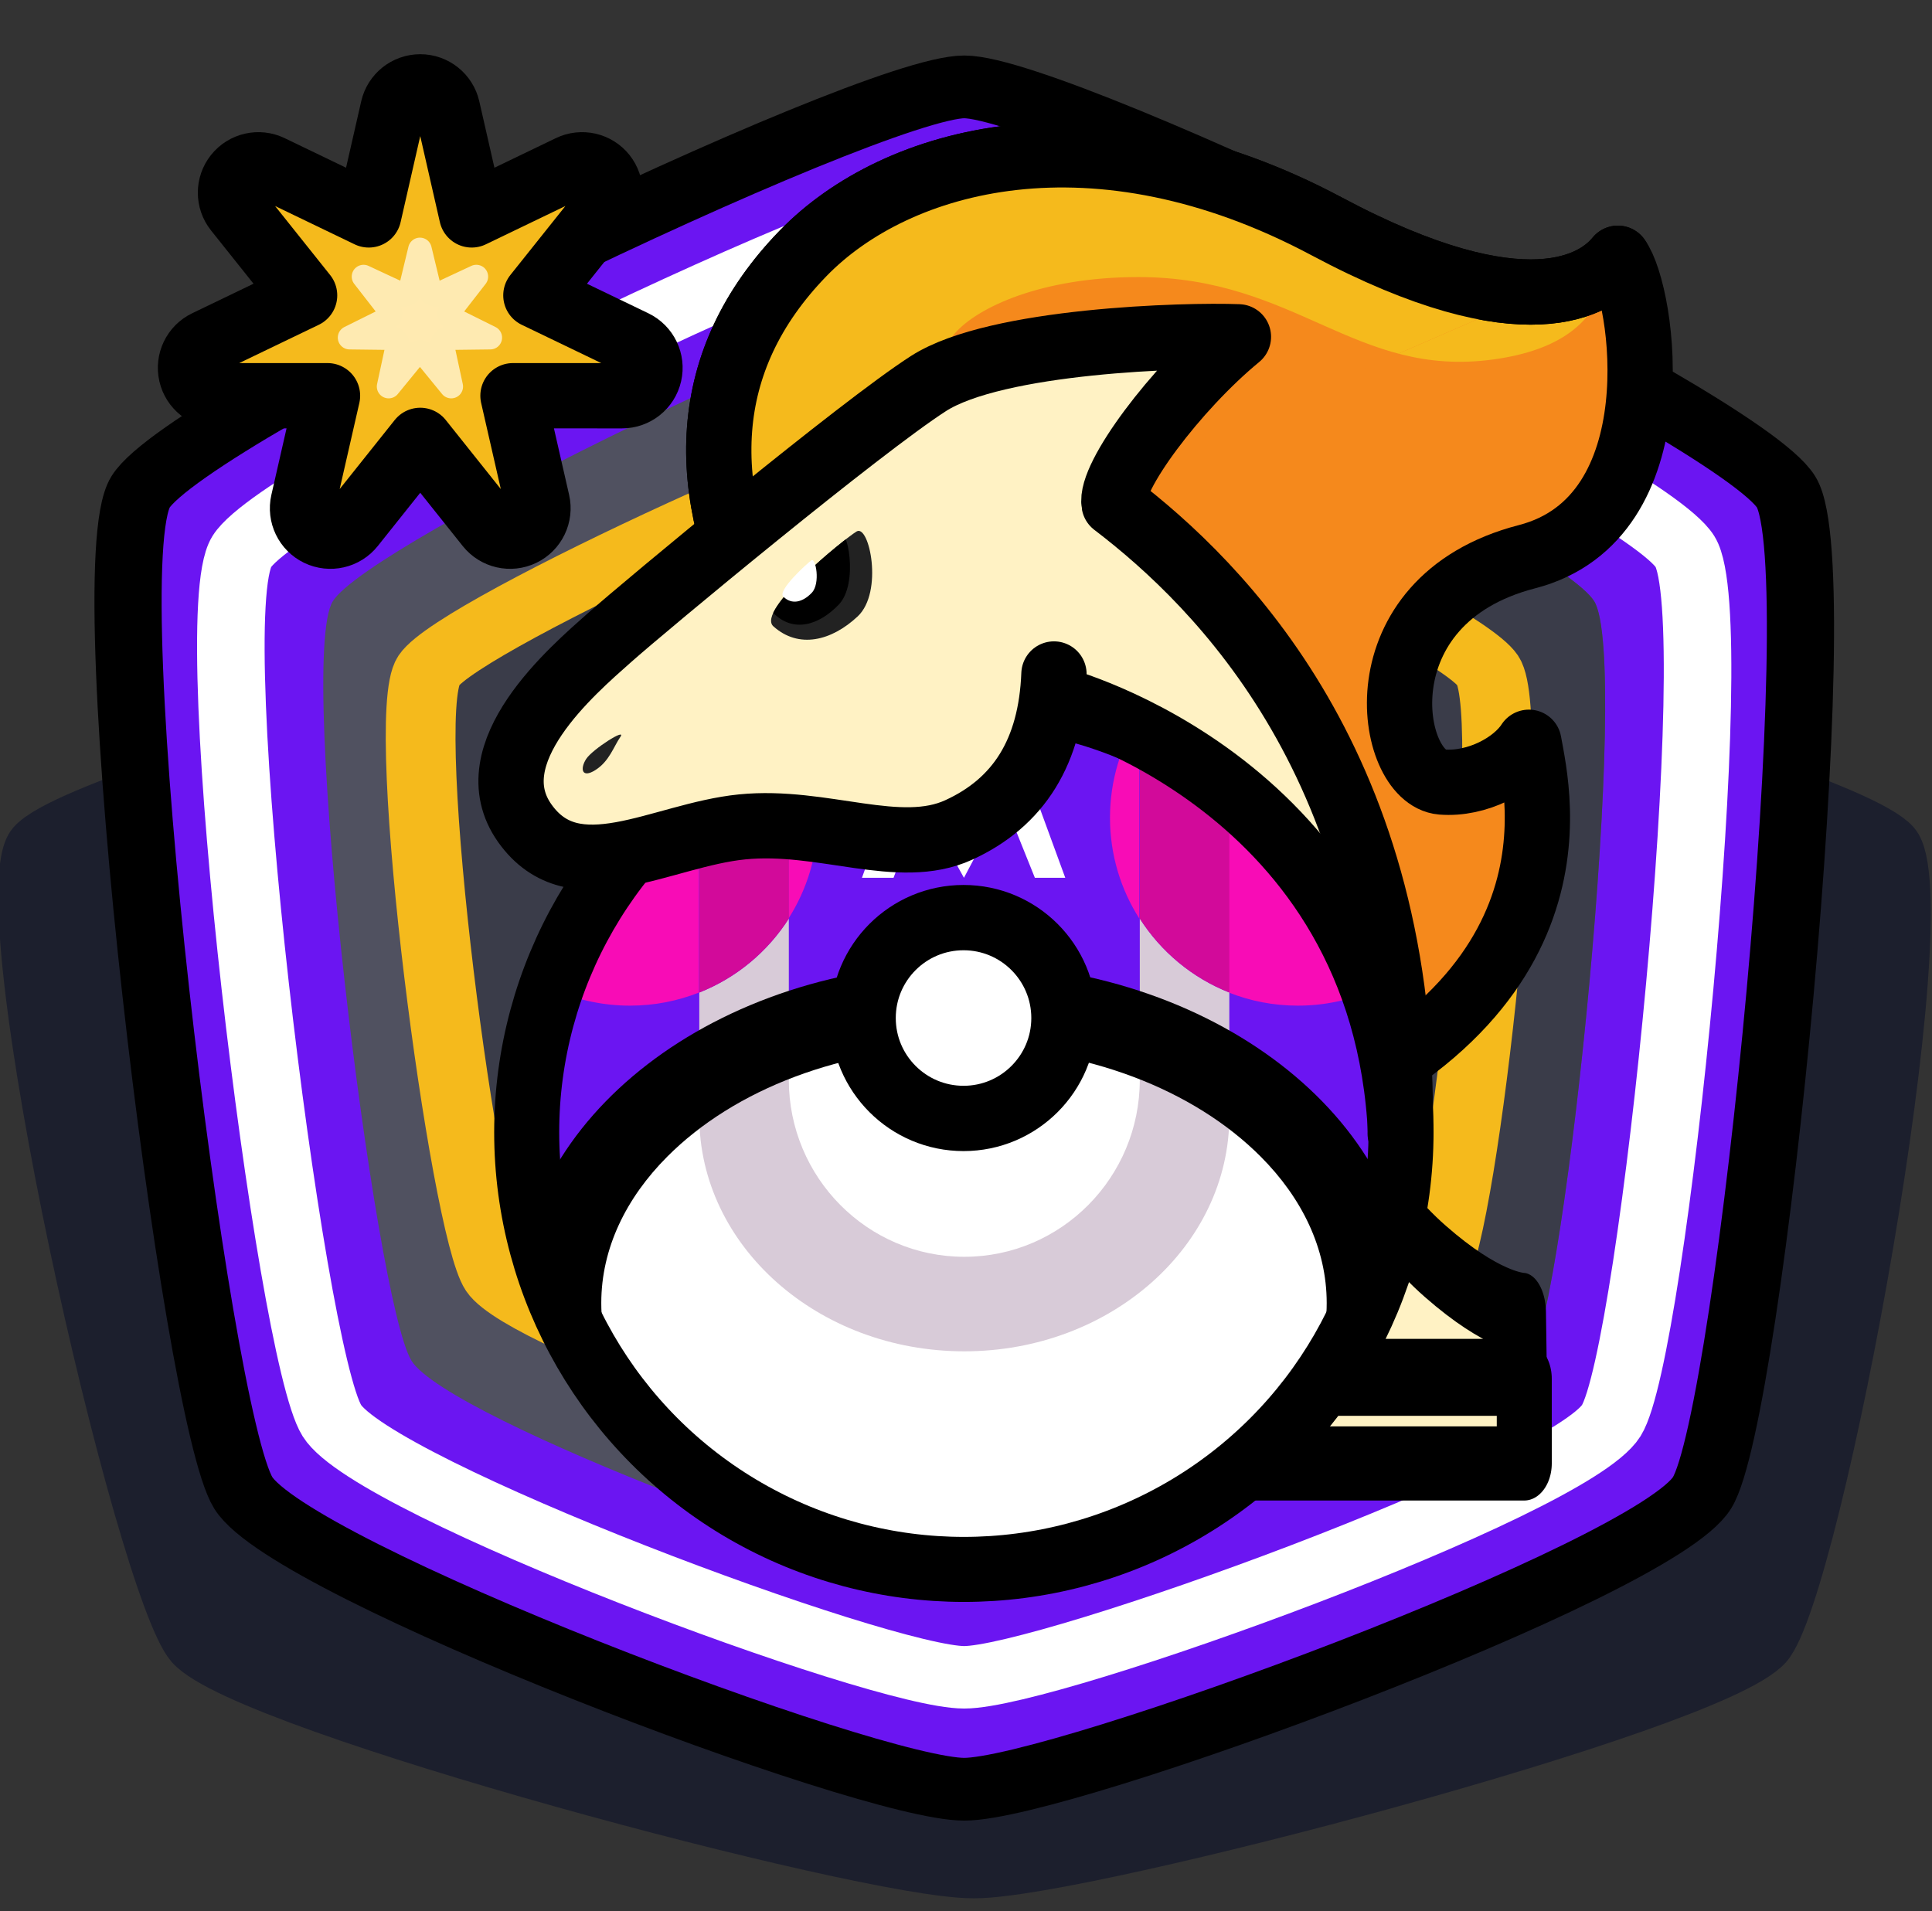 <?xml version="1.0" encoding="UTF-8" standalone="no"?>
<!DOCTYPE svg PUBLIC "-//W3C//DTD SVG 1.1//EN" "http://www.w3.org/Graphics/SVG/1.1/DTD/svg11.dtd">
<svg width="100%" height="100%" viewBox="0 0 278 275" version="1.1" xmlns="http://www.w3.org/2000/svg" xmlns:xlink="http://www.w3.org/1999/xlink" xml:space="preserve" xmlns:serif="http://www.serif.com/" style="fill-rule:evenodd;clip-rule:evenodd;stroke-linecap:round;stroke-linejoin:round;stroke-miterlimit:1.5;">
    <rect x="0" y="0" width="278" height="275" fill="#333333" stroke="none"/>
    <g transform="matrix(0.75,0,0,0.75,0,2.25)">
        <g transform="matrix(1,0,0,1,-65,-50.457)">
            <g id="Masterball">
                <g transform="matrix(2.641,0,0,1.764,-33.014,42.894)">
                    <path d="M107.76,65.74C115.171,65.74 170.03,87.561 173.736,93.98C177.441,100.398 168.181,175.537 164.475,181.955C160.769,188.374 115.27,206.286 107.859,206.286C100.448,206.286 55.689,188.374 51.983,181.955C48.277,175.537 36.786,100.398 40.491,93.98C44.197,87.561 100.349,65.74 107.76,65.74Z" style="fill:rgb(28,31,45);stroke:rgb(28,31,45);stroke-width:5.56px;"/>
                </g>
                <g transform="matrix(2.488,0,0,2.324,-17.666,-88.985)">
                    <path d="M107.582,65.883C114.993,65.883 167.253,92.908 170.958,99.326C174.664,105.744 168.181,175.537 164.475,181.955C160.769,188.374 114.993,206.43 107.582,206.43C100.171,206.43 55.689,188.374 51.983,181.955C48.277,175.537 40.357,105.744 44.063,99.326C47.768,92.908 100.171,65.883 107.582,65.883Z" style="fill:rgb(107,21,242);stroke:black;stroke-width:5.18px;"/>
                </g>
                <g transform="matrix(2.182,0,0,2.018,15.245,-47.155)">
                    <path d="M107.582,65.815C114.993,65.815 167.253,92.908 170.958,99.326C174.664,105.744 168.181,175.537 164.475,181.955C160.769,188.374 114.993,206.361 107.582,206.361C100.171,206.361 55.689,188.374 51.983,181.955C48.277,175.537 40.357,105.744 44.063,99.326C47.768,92.908 100.171,65.815 107.582,65.815Z" style="fill:rgb(107,21,242);stroke:white;stroke-width:5.94px;"/>
                </g>
                <g transform="matrix(1.907,0,0,1.764,44.832,-12.407)">
                    <path d="M107.582,65.74C114.993,65.74 167.253,92.908 170.958,99.326C174.664,105.744 168.181,175.537 164.475,181.955C160.769,188.374 114.993,206.286 107.582,206.286C100.171,206.286 55.689,188.374 51.983,181.955C48.277,175.537 40.357,105.744 44.063,99.326C47.768,92.908 100.171,65.74 107.582,65.74Z" style="fill:rgb(80,81,96);"/>
                    <clipPath id="_clip1">
                        <path d="M107.582,65.74C114.993,65.74 167.253,92.908 170.958,99.326C174.664,105.744 168.181,175.537 164.475,181.955C160.769,188.374 114.993,206.286 107.582,206.286C100.171,206.286 55.689,188.374 51.983,181.955C48.277,175.537 40.357,105.744 44.063,99.326C47.768,92.908 100.171,65.74 107.582,65.74Z"/>
                    </clipPath>
                    <g clip-path="url(#_clip1)">
                        <g transform="matrix(0.549,0,0,0.594,-3.404,26.144)">
                            <rect x="202" y="38.686" width="162.768" height="324.407" style="fill:rgb(58,60,73);"/>
                        </g>
                    </g>
                </g>
                <g transform="matrix(1.634,0,0,1.406,74.227,36.441)">
                    <path d="M107.582,65.588C114.993,65.588 165.329,92.908 169.034,99.326C172.74,105.744 166.257,175.537 162.551,181.955C158.845,188.374 114.993,206.135 107.582,206.135C100.171,206.135 56.33,188.374 52.624,181.955C48.919,175.537 40.998,105.744 44.704,99.326C48.41,92.908 100.171,65.588 107.582,65.588Z" style="fill:rgb(58,60,73);stroke:rgb(245,186,28);stroke-width:8.19px;"/>
                </g>
                <g transform="matrix(0.806,0,0,0.806,97.004,71.979)">
                    <path d="M143.032,119.02C126.012,86.254 126.694,55.423 151.435,29.912C173.732,6.922 221.119,-5.854 276.116,23.476C323.596,48.798 340.46,37.155 345.397,31.055C351.53,39.356 359.411,92.891 323.771,102.099C283.488,112.507 290.748,154.7 303.486,155.736C311.958,156.425 320.789,151.611 324.224,146.275C326.5,159.028 339.381,211.405 254.137,240.845C156.258,250.927 192.234,182.765 192.234,182.765L154.325,139.487C154.325,139.487 160.053,151.787 143.032,119.02Z" style="fill:rgb(245,137,28);"/>
                    <g>
                        <clipPath id="_clip2">
                            <path d="M143.032,119.02C126.012,86.254 126.694,55.423 151.435,29.912C173.732,6.922 221.119,-5.854 276.116,23.476C323.596,48.798 340.46,37.155 345.397,31.055C351.53,39.356 359.411,92.891 323.771,102.099C283.488,112.507 290.748,154.7 303.486,155.736C311.958,156.425 320.789,151.611 324.224,146.275C326.5,159.028 339.381,211.405 254.137,240.845C156.258,250.927 192.234,182.765 192.234,182.765L154.325,139.487C154.325,139.487 160.053,151.787 143.032,119.02Z"/>
                        </clipPath>
                        <g clip-path="url(#_clip2)">
                            <path d="M143.032,141.696C143.032,141.696 165.209,117.228 167.498,114.819C169.787,112.41 171.636,67.545 187.537,48.987C192.844,42.792 208.192,35.531 231.249,35.531C268.935,35.531 282.867,59.62 315.734,55.147C348.601,50.673 343.095,27.616 343.095,17.636C343.095,7.656 276.597,-16.07 276.597,-16.07C276.597,-16.07 161.494,-34.554 146.791,-28.673C132.088,-22.792 96.801,-9.769 94.7,-5.568C92.6,-1.367 91.34,42.322 90.5,57.865C89.659,73.408 103.113,110.795 102.688,116.677C102.262,122.558 143.032,141.696 143.032,141.696Z" style="fill:rgb(245,186,28);"/>
                        </g>
                    </g>
                    <path d="M143.032,119.02C126.012,86.254 126.694,55.423 151.435,29.912C173.732,6.922 221.119,-5.854 276.116,23.476C323.596,48.798 340.46,37.155 345.397,31.055C351.53,39.356 359.411,92.891 323.771,102.099C283.488,112.507 290.748,154.7 303.486,155.736C311.958,156.425 320.789,151.611 324.224,146.275C326.5,159.028 339.381,211.405 254.137,240.845C156.258,250.927 192.234,182.765 192.234,182.765L154.325,139.487C154.325,139.487 160.053,151.787 143.032,119.02Z" style="fill:none;stroke:black;stroke-width:15.54px;"/>
                    <g transform="matrix(0.579,0,0,1,132.294,-36.426)">
                        <path d="M252.325,251.821C251.973,276.785 269.554,294.366 293.112,306.321C316.669,318.275 328.992,318.508 328.992,318.508L329.39,334.227L165.567,334.227" style="fill:rgb(255,242,196);stroke:black;stroke-width:19.02px;"/>
                    </g>
                    <g transform="matrix(0.825,0,0,1.112,45.526,-51.281)">
                        <rect x="152.138" y="313.914" width="184.345" height="18.13" style="fill:rgb(255,242,196);stroke:black;stroke-width:15.87px;"/>
                    </g>
                </g>
                <g transform="matrix(1.125,0,0,1.125,21.164,16.852)">
                    <circle cx="203.341" cy="220.316" r="74.554" style="fill:rgb(107,21,242);"/>
                    <clipPath id="_clip3">
                        <circle cx="203.341" cy="220.316" r="74.554"/>
                    </clipPath>
                    <g clip-path="url(#_clip3)">
                        <g transform="matrix(0.895,0,0,0.659,22.573,101.958)">
                            <circle cx="202" cy="223.8" r="77.077" style="fill:white;"/>
                        </g>
                        <g transform="matrix(-0.515,0,0,0.578,329.411,38.008)">
                            <path d="M157.057,274.176C149.979,276.674 142.266,278.046 134.196,278.046C99.862,278.046 71.988,253.201 71.988,222.599C71.988,191.997 99.862,167.151 134.196,167.151C142.266,167.151 149.979,168.524 157.057,171.021L157.057,274.176Z" style="fill:rgb(248,12,182);"/>
                        </g>
                        <g transform="matrix(-0.515,0,0,0.578,329.411,38.008)">
                            <path d="M186.688,192.847C192.839,201.446 196.404,211.654 196.404,222.599C196.404,233.543 192.839,243.752 186.688,252.35L186.688,192.847Z" style="fill:rgb(248,12,182);"/>
                        </g>
                        <g transform="matrix(-0.515,0,0,0.578,215.511,38.008)">
                            <path d="M111.335,171.021C118.413,168.524 126.126,167.151 134.196,167.151C168.53,167.151 196.404,191.997 196.404,222.599C196.404,253.201 168.53,278.046 134.196,278.046C126.126,278.046 118.413,276.674 111.335,274.176L111.335,171.021Z" style="fill:rgb(248,12,182);"/>
                        </g>
                        <g transform="matrix(-0.515,0,0,0.578,215.511,38.008)">
                            <path d="M81.704,252.35C75.553,243.752 71.988,233.543 71.988,222.599C71.988,211.654 75.553,201.446 81.704,192.847L81.704,252.35Z" style="fill:rgb(248,12,182);"/>
                        </g>
                        <g transform="matrix(0.889,0,0,0.889,38.952,29.86)">
                            <path d="M235.839,204.704L235.839,211.173C235.839,236.057 213.059,256.259 185,256.259C156.941,256.259 134.161,236.057 134.161,211.173L134.161,203.105C134.546,202.962 134.934,202.824 135.328,202.691C140.678,200.89 145.901,199.264 151.337,198.215L151.337,204.167C151.337,222.908 166.421,238.123 185,238.123C203.579,238.123 218.663,222.908 218.663,204.167L218.663,201.994C222.768,202.581 226.864,203.216 230.949,203.881C232.58,204.146 234.21,204.425 235.839,204.704Z" style="fill:rgb(216,203,216);"/>
                        </g>
                        <g transform="matrix(0.889,0,0,0.889,38.952,29.86)">
                            <path d="M151.337,173.238L151.337,198.215C145.901,199.264 140.678,200.89 135.328,202.691C134.934,202.824 134.546,202.962 134.161,203.105L134.161,187.428C141.271,184.615 147.276,179.605 151.337,173.238Z" style="fill:rgb(216,203,216);"/>
                        </g>
                        <g transform="matrix(0.889,0,0,0.889,38.952,29.86)">
                            <path d="M235.839,187.428L235.839,204.704C234.21,204.425 232.58,204.146 230.949,203.881C226.864,203.216 222.768,202.581 218.663,201.994L218.663,173.238C222.724,179.605 228.729,184.615 235.839,187.428Z" style="fill:rgb(216,203,216);"/>
                        </g>
                        <g transform="matrix(0.889,0,0,0.889,38.952,29.86)">
                            <path d="M134.161,187.428L134.161,120.361C141.271,123.174 147.276,128.184 151.337,134.551L151.337,173.238C147.276,179.605 141.271,184.615 134.161,187.428Z" style="fill:rgb(210,10,154);"/>
                        </g>
                        <g transform="matrix(0.889,0,0,0.889,38.952,29.86)">
                            <path d="M235.839,120.361C228.729,123.174 222.724,128.184 218.663,134.551L218.663,173.238C222.724,179.605 228.729,184.615 235.839,187.428L235.839,120.361Z" style="fill:rgb(210,10,154);"/>
                        </g>
                        <g transform="matrix(0.895,0,0,0.659,22.573,101.958)">
                            <path d="M202,135.909C249.494,135.909 287.04,176.306 287.04,223.8C287.04,271.294 249.494,311.692 202,311.692C154.506,311.692 116.96,271.294 116.96,223.8C116.96,176.306 154.506,135.909 202,135.909ZM202,157.538C178.823,157.538 158.186,168.547 145.446,185.923C137.643,196.565 132.887,209.605 132.887,223.8C132.887,237.996 137.643,251.035 145.446,261.678C158.186,279.053 178.823,290.062 202,290.062C225.177,290.062 245.814,279.053 258.554,261.678C266.357,251.035 271.113,237.996 271.113,223.8C271.113,209.605 266.357,196.565 258.554,185.923C245.814,168.547 225.177,157.538 202,157.538Z"/>
                        </g>
                        <g transform="matrix(0.947,0,0,0.947,11.429,27.18)">
                            <circle cx="202.595" cy="183.368" r="18.084" style="fill:white;stroke:black;stroke-width:11.76px;"/>
                        </g>
                    </g>
                    <circle cx="203.341" cy="220.316" r="74.554" style="fill:none;stroke:black;stroke-width:11.09px;"/>
                </g>
                <g transform="matrix(0.786,0,0,0.786,-29.61,-173.956)">
                    <path d="M330.761,495.976L344.113,458.902L355.605,481.365L366.822,458.902L380.393,495.976L372.974,495.976L365.509,477.398L355.659,495.976L345.427,477.398L338.477,495.976L330.761,495.976Z" style="fill:white;"/>
                </g>
                <g transform="matrix(0.806,0,0,0.806,97.004,71.979)">
                    <path d="M143.032,119.02C126.012,86.254 126.694,55.423 151.435,29.912C173.732,6.922 221.119,-5.854 276.116,23.476C323.596,48.798 340.46,37.155 345.397,31.055" style="fill:rgb(245,137,28);"/>
                    <g>
                        <clipPath id="_clip4">
                            <path d="M143.032,119.02C126.012,86.254 126.694,55.423 151.435,29.912C173.732,6.922 221.119,-5.854 276.116,23.476C323.596,48.798 340.46,37.155 345.397,31.055"/>
                        </clipPath>
                        <g clip-path="url(#_clip4)">
                            <path d="M143.032,141.696C143.032,141.696 165.209,117.228 167.498,114.819C169.787,112.41 171.636,67.545 187.537,48.987C192.844,42.792 208.192,35.531 231.249,35.531C268.935,35.531 282.867,59.62 315.734,55.147C348.601,50.673 343.095,27.616 343.095,17.636C343.095,7.656 276.597,-16.07 276.597,-16.07C276.597,-16.07 161.494,-34.554 146.791,-28.673C132.088,-22.792 96.801,-9.769 94.7,-5.568C92.6,-1.367 91.34,42.322 90.5,57.865C89.659,73.408 103.113,110.795 102.688,116.677C102.262,122.558 143.032,141.696 143.032,141.696Z" style="fill:rgb(245,186,28);"/>
                        </g>
                    </g>
                    <path d="M143.032,119.02C126.012,86.254 126.694,55.423 151.435,29.912C173.732,6.922 221.119,-5.854 276.116,23.476C323.596,48.798 340.46,37.155 345.397,31.055" style="fill:none;stroke:black;stroke-width:15.54px;"/>
                    <g transform="matrix(1.026,0,0,1.026,-4.912,-3.359)">
                        <path d="M286.494,194.279C286.718,203.889 286.232,211.512 286.494,203.246C287.695,165.438 214.024,134.095 213.319,135.999C207.034,152.976 206.015,161.855 192.154,168.198C178.293,174.541 160.674,165.614 141.88,167.493C123.085,169.373 102.986,182.866 91.475,166.656C79.963,150.446 102.626,131.135 111.083,123.617C119.541,116.1 169.395,74.722 185.135,64.62C200.875,54.518 244.816,53.315 257.032,53.785C242.467,65.766 227.02,86.44 228.195,92.548C252.862,111.342 285.154,136.665 286.494,194.279Z" style="fill:rgb(255,242,196);"/>
                    </g>
                    <g transform="matrix(1,0,0,1,-3.724,-2.069)">
                        <path d="M215.73,138.103C215.73,138.103 293.572,158.294 297.426,241.541" style="fill:none;stroke:black;stroke-width:15.54px;"/>
                    </g>
                    <g transform="matrix(1.463,0,0,1.463,-74.938,-61.634)">
                        <path d="M149.916,123.249C147.053,120.687 161.405,109.041 163.458,107.809C165.511,106.577 167.862,117.671 163.62,121.639C159.377,125.608 154.057,126.955 149.916,123.249Z" style="fill:rgb(34,34,34);"/>
                        <g>
                            <clipPath id="_clip5">
                                <path d="M149.916,123.249C147.053,120.687 161.405,109.041 163.458,107.809C165.511,106.577 167.862,117.671 163.62,121.639C159.377,125.608 154.057,126.955 149.916,123.249Z"/>
                            </clipPath>
                            <g clip-path="url(#_clip5)">
                                <g transform="matrix(0.775,0,0,0.861,33.739,14.988)">
                                    <path d="M149.916,123.249C147.053,120.687 161.405,109.041 163.458,107.809C165.511,106.577 167.862,117.671 163.62,121.639C159.377,125.608 154.057,126.955 149.916,123.249Z"/>
                                </g>
                            </g>
                        </g>
                    </g>
                    <g transform="matrix(0.496,0,0,0.558,72.372,42.811)">
                        <path d="M149.916,123.249C147.053,120.687 161.405,109.041 163.458,107.809C165.511,106.577 167.862,117.671 163.62,121.639C159.377,125.608 154.057,126.955 149.916,123.249Z" style="fill:white;"/>
                    </g>
                    <g transform="matrix(1.026,0,0,1.026,-8.635,-5.428)">
                        <path d="M214.237,132.019C213.533,150.109 206.015,161.855 192.154,168.198C178.293,174.541 160.674,165.614 141.88,167.493C123.085,169.373 102.986,182.866 91.475,166.656C79.963,150.446 102.626,131.135 111.083,123.617C119.541,116.1 169.395,74.722 185.135,64.62C200.875,54.518 244.816,53.315 257.032,53.785C242.467,65.766 227.02,86.44 228.195,92.548C252.862,111.342 295.946,154.155 294.565,238.631" style="fill:none;stroke:black;stroke-width:15.15px;"/>
                    </g>
                    <g transform="matrix(-1.671,0.122,-0.118,-1.612,294.257,376.865)">
                        <path d="M100.798,151.455C101.852,150.1 102.594,148.03 104.652,146.876C106.71,145.721 106.854,147.231 105.868,148.588C104.881,149.945 99.744,152.811 100.798,151.455Z" style="fill:rgb(34,34,34);"/>
                    </g>
                </g>
                <g transform="matrix(0.893,0,0,0.893,-17.564,-20.24)">
                    <path d="M176.899,99.132C177.521,96.405 179.947,94.47 182.744,94.47C185.541,94.47 187.967,96.405 188.589,99.132L193.801,121.983L214.917,111.811C217.437,110.597 220.462,111.287 222.206,113.474C223.95,115.661 223.95,118.763 222.206,120.95L207.59,139.273L228.708,149.44C231.229,150.654 232.575,153.449 231.952,156.176C231.33,158.903 228.904,160.837 226.107,160.837L202.669,160.834L207.887,183.684C208.51,186.411 207.164,189.206 204.644,190.42C202.124,191.633 199.099,190.943 197.355,188.756L182.744,170.429L168.133,188.756C166.389,190.943 163.364,191.633 160.844,190.42C158.324,189.206 156.978,186.411 157.601,183.684L162.819,160.834L139.381,160.837C136.583,160.837 134.158,158.903 133.535,156.176C132.913,153.449 134.259,150.654 136.78,149.44L157.898,139.273L143.282,120.95C141.538,118.763 141.538,115.661 143.282,113.474C145.026,111.287 148.05,110.597 150.57,111.811L171.687,121.983L176.899,99.132Z" style="fill:rgb(245,186,28);"/>
                    <clipPath id="_clip6">
                        <path d="M176.899,99.132C177.521,96.405 179.947,94.47 182.744,94.47C185.541,94.47 187.967,96.405 188.589,99.132L193.801,121.983L214.917,111.811C217.437,110.597 220.462,111.287 222.206,113.474C223.95,115.661 223.95,118.763 222.206,120.95L207.59,139.273L228.708,149.44C231.229,150.654 232.575,153.449 231.952,156.176C231.33,158.903 228.904,160.837 226.107,160.837L202.669,160.834L207.887,183.684C208.51,186.411 207.164,189.206 204.644,190.42C202.124,191.633 199.099,190.943 197.355,188.756L182.744,170.429L168.133,188.756C166.389,190.943 163.364,191.633 160.844,190.42C158.324,189.206 156.978,186.411 157.601,183.684L162.819,160.834L139.381,160.837C136.583,160.837 134.158,158.903 133.535,156.176C132.913,153.449 134.259,150.654 136.78,149.44L157.898,139.273L143.282,120.95C141.538,118.763 141.538,115.661 143.282,113.474C145.026,111.287 148.05,110.597 150.57,111.811L171.687,121.983L176.899,99.132Z"/>
                    </clipPath>
                    <g clip-path="url(#_clip6)">
                        <g transform="matrix(0.307,0,0,0.307,126.575,100.403)">
                            <path d="M182.744,94.47L189.635,123.024C189.935,124.268 190.778,125.312 191.931,125.867C193.084,126.422 194.426,126.431 195.586,125.89L222.206,113.474L204.178,136.664C203.393,137.675 203.102,138.985 203.387,140.233C203.672,141.48 204.502,142.534 205.648,143.104L231.952,156.176L202.581,156.54C201.302,156.556 200.096,157.145 199.298,158.146C198.5,159.147 198.194,160.453 198.463,161.704L204.644,190.42L186.047,167.683C185.236,166.693 184.024,166.118 182.744,166.118C181.464,166.118 180.252,166.693 179.441,167.683L160.844,190.42L167.025,161.704C167.294,160.453 166.987,159.147 166.189,158.146C165.391,157.145 164.186,156.556 162.907,156.54L133.535,156.176L159.84,143.104C160.986,142.534 161.816,141.48 162.101,140.233C162.386,138.985 162.095,137.675 161.31,136.664L143.282,113.474L169.902,125.89C171.062,126.431 172.404,126.422 173.557,125.867C174.71,125.312 175.553,124.268 175.853,123.024L182.744,94.47Z" style="fill:rgb(255,234,177);stroke:rgb(254,234,177);stroke-width:16.54px;"/>
                        </g>
                    </g>
                    <path d="M176.899,99.132C177.521,96.405 179.947,94.47 182.744,94.47C185.541,94.47 187.967,96.405 188.589,99.132L193.801,121.983L214.917,111.811C217.437,110.597 220.462,111.287 222.206,113.474C223.95,115.661 223.95,118.763 222.206,120.95L207.59,139.273L228.708,149.44C231.229,150.654 232.575,153.449 231.952,156.176C231.33,158.903 228.904,160.837 226.107,160.837L202.669,160.834L207.887,183.684C208.51,186.411 207.164,189.206 204.644,190.42C202.124,191.633 199.099,190.943 197.355,188.756L182.744,170.429L168.133,188.756C166.389,190.943 163.364,191.633 160.844,190.42C158.324,189.206 156.978,186.411 157.601,183.684L162.819,160.834L139.381,160.837C136.583,160.837 134.158,158.903 133.535,156.176C132.913,153.449 134.259,150.654 136.78,149.44L157.898,139.273L143.282,120.95C141.538,118.763 141.538,115.661 143.282,113.474C145.026,111.287 148.05,110.597 150.57,111.811L171.687,121.983L176.899,99.132Z" style="fill:none;stroke:black;stroke-width:14.03px;"/>
                </g>
            </g>
        </g>
    </g>
</svg>
